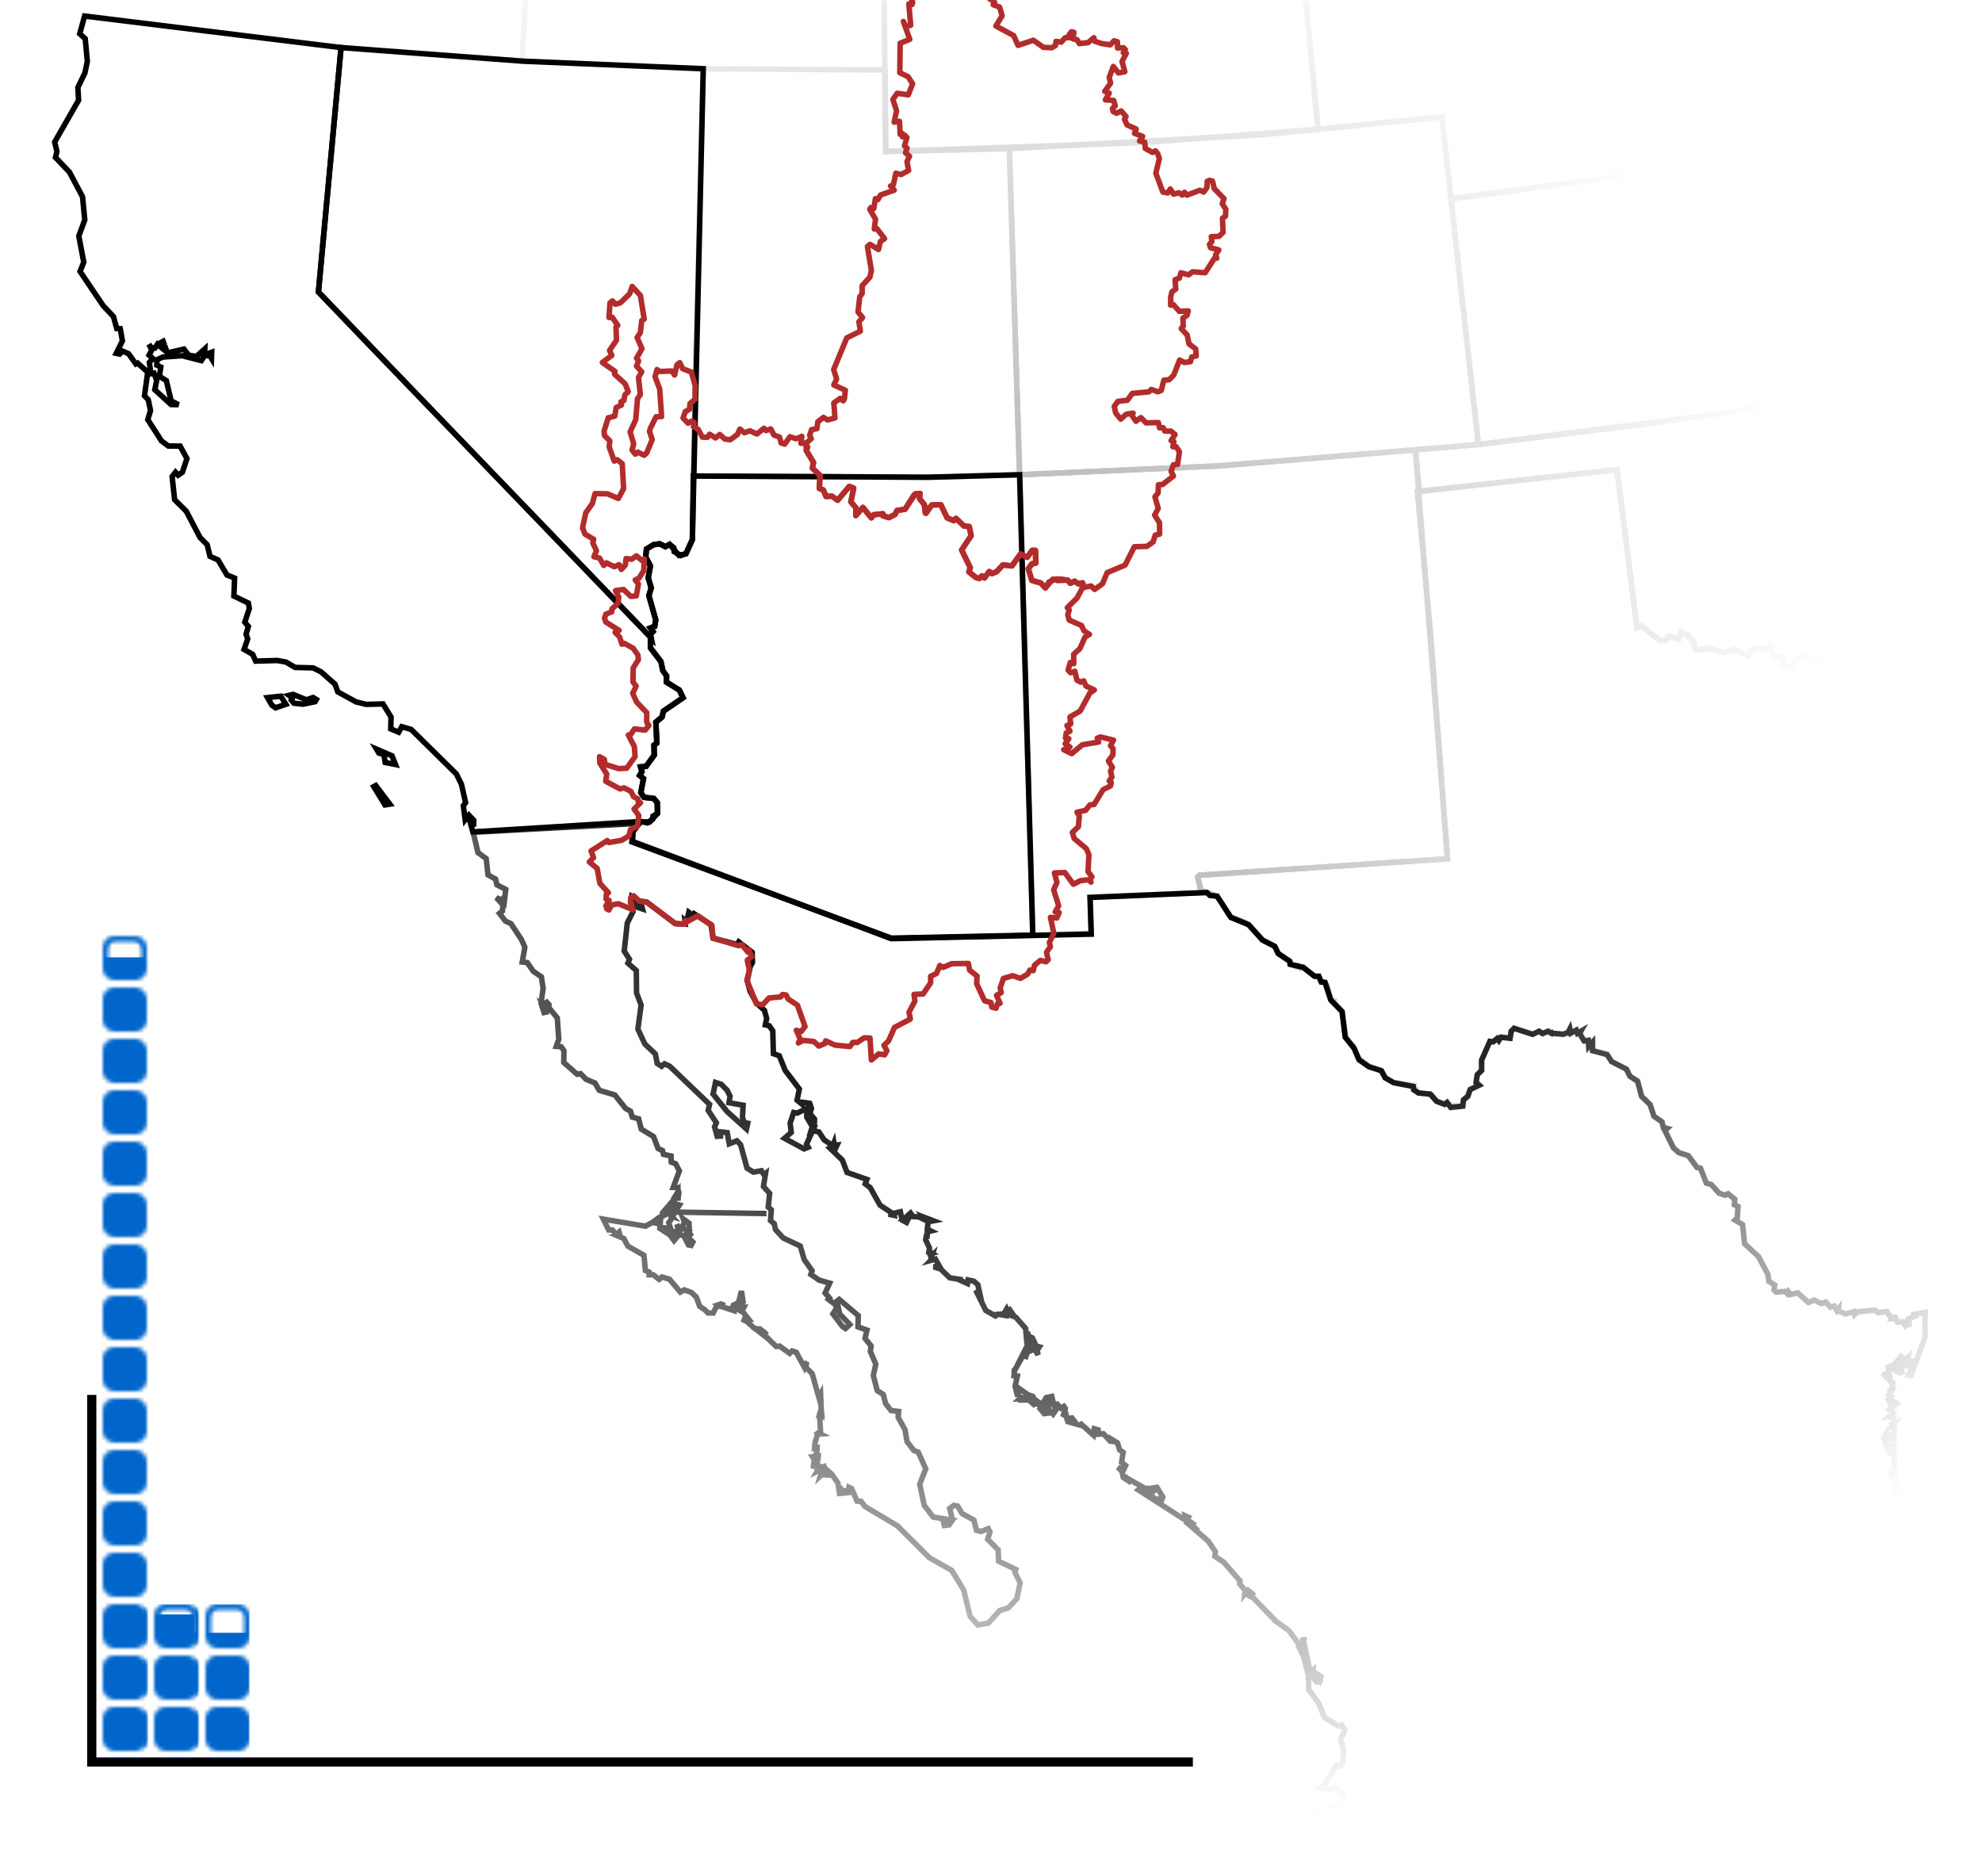 <?xml version="1.0" encoding="UTF-8"?>
<svg xmlns="http://www.w3.org/2000/svg" xmlns:xlink="http://www.w3.org/1999/xlink" width="540pt" height="511pt" viewBox="0 0 540 511" version="1.1">
  <g id="surface11">
    <rect x="0" y="0" width="540" height="511" style="fill:rgb(100%,100%,100%);fill-opacity:1;stroke:none;"/>
    <rect x="0" y="0" width="540" height="511" style="fill:rgb(100%,100%,100%);fill-opacity:1;stroke:none;"/>
    <path style="fill:none;stroke-width:0.75;stroke-linecap:round;stroke-linejoin:round;stroke:rgb(100%,100%,100%);stroke-opacity:1;stroke-miterlimit:10;" d="M 0 511 L 540 511 L 540 0 L 0 0 Z "/>
  </g>
  <g id="non-lo-co-states" fill="none" stroke-width="1.5" stroke="#C0C0C0" mask="url(#non-lo-co-mask)">
    <path id="Texas" d="M 339.359 251.297 L 335.176 249.645 L 331.645 244.133 L 327.16 242.484 L 326.32 238.91 L 326.801 238.426 L 394.371 233.957 L 389.789 172.789 L 386.164 133.914 L 440.508 127.93 L 445.996 171.043 L 447.137 170.523 L 452.254 174.477 L 453.828 174.484 L 454.582 173.332 L 457.375 174.031 L 457.996 172.109 L 461.273 174.383 L 462.16 176.98 L 465.512 176.625 L 469.789 177.832 L 472.551 176.867 L 476.172 178.754 L 477.73 176.543 L 481.121 176.691 L 482.098 175.789 L 483.074 178.938 L 485.02 178.758 L 485.723 179.352 L 485.422 180.742 L 485.91 181.328 L 487.902 181.656 L 490.879 178.227 L 492.266 178.469 L 492.938 179.902 L 495.051 179.605 L 495.453 181.062 L 496.301 181.297 L 497.145 180.938 L 497.855 179.348 L 498.914 180.047 L 499.746 178.848 L 500.77 179.672 L 500.086 180.77 L 501.43 182.66 L 502.582 182.422 L 502.387 180.711 L 503.039 180.25 L 502.344 179.719 L 503.777 179.52 L 503.801 177.367 L 504.832 176.809 L 506.453 178.863 L 507.613 178.5 L 508.656 179.219 L 509.641 178.699 L 509.926 177.148 L 511.516 177.305 L 511.387 178.547 L 513.18 178.902 L 513.742 179.68 L 514.984 179.254 L 517.223 180.898 L 517.688 179.176 L 519.754 178.949 L 520.09 177.723 L 519.395 178.105 L 519.539 177.609 L 522.395 176.805 L 523.562 175.566 L 525.551 176.375 L 526.977 175.906 L 527.195 174.672 L 528.113 174.719 L 529.688 173.316 L 531.449 173.902 L 531.066 174.449 L 535.141 174.121 L 534.926 173.547 L 536.496 173.105 L 536.59 171.703 L 539.613 172.27 L 539.703 172.949 L 539.969 172.227 L 540.656 173.297 L 541.949 173.086 L 544.48 175.363 L 546.23 174.984 L 545.949 175.477 L 546.566 175.301 L 546.59 175.969 L 548.516 175.996 L 548.355 176.633 L 550.383 176.148 L 549.922 176.609 L 550.711 176.328 L 550.496 176.973 L 551.301 176.66 L 551.254 177.18 L 552.875 176.539 L 552.707 177.312 L 553.676 177.859 L 554.289 177.367 L 553.941 178.121 L 554.453 178.324 L 556.801 176.871 L 556.957 177.562 L 558.262 176.582 L 558.453 177.172 L 559.68 176.559 L 560.75 177.023 L 566.934 212.316 L 569.945 214.133 L 571.559 216.012 L 572.727 217.922 L 572.418 220.805 L 573.652 221.91 L 575.148 221.961 L 574.402 222.906 L 577.102 225.047 L 576.43 226.59 L 577.953 227.324 L 578.652 229.305 L 579.898 228.957 L 580.148 230.312 L 579.625 230.996 L 580.895 232.219 L 579.809 233.012 L 579.863 233.859 L 580.934 234.621 L 580.289 235.887 L 580.859 237.141 L 579.852 239.242 L 580.094 240.578 L 578.797 241.887 L 579.375 242.777 L 578.508 243.164 L 578.32 244.172 L 579.473 246.383 L 578.57 248.594 L 579.969 249.688 L 579.953 251.488 L 580.848 253.023 L 580.598 255.109 L 579.859 256.504 L 577.996 257.164 L 576.762 261.383 L 579.605 264.273 L 575.035 265.02 L 563.645 272.402 L 562.215 274.219 L 561.777 273.836 L 563.512 271.441 L 565.477 269.797 L 566.945 269.93 L 567.434 268.941 L 566.66 269.332 L 565.48 268.73 L 561.188 270.324 L 562.391 267.359 L 562.176 265.164 L 561.34 264.398 L 559.605 265.434 L 558.777 267.676 L 554.34 265.211 L 556.719 267.73 L 556.637 270.531 L 558.879 271.559 L 557.594 272.676 L 558.352 272.465 L 558.316 273.406 L 559.105 273.383 L 558.941 272.766 L 559.621 273.789 L 561.223 274.207 L 559.633 273.914 L 559.777 275.863 L 558.68 275.633 L 556.824 278.918 L 554.941 279.102 L 555.129 280.98 L 554.523 281.355 L 553.926 284.375 L 546.07 291.305 L 546.223 290.691 L 541.113 292.836 L 540.945 294.418 L 545.715 291.539 L 536.359 298.133 L 540.32 295.109 L 540.301 293.805 L 535.488 296.344 L 535.379 295.762 L 536.965 295.227 L 535.238 294.914 L 536.629 291.785 L 535.645 293.668 L 534.246 294.43 L 534.414 293.32 L 532.82 295.625 L 531.926 293.262 L 531.285 293.668 L 530.703 292.758 L 531.227 294.016 L 531.734 293.438 L 531.668 295.305 L 532.621 295.836 L 530.469 297.34 L 531.43 296.293 L 530.91 295.008 L 530.508 296.391 L 529.785 295.305 L 528.656 295.758 L 528.105 291.879 L 528.371 294.543 L 527.992 293.98 L 526.91 294.199 L 526.742 295.023 L 527.969 296.137 L 528.09 297.609 L 528.914 297.152 L 530.715 298.477 L 529.293 299.504 L 530.211 299.586 L 530.934 298.602 L 532.844 299.852 L 527.812 303.449 L 524.801 299.906 L 524.148 300.629 L 524.867 300.613 L 525.285 301.812 L 523.688 301.711 L 525.141 302.73 L 525.703 305.484 L 522.574 308.52 L 522.93 305.207 L 521.812 306.406 L 522.562 306.863 L 522.086 308.566 L 520.852 308.211 L 520.875 306.777 L 518.906 308.613 L 518.746 307.914 L 518.102 308.047 L 518.441 308.992 L 516.52 310.414 L 516.945 310.727 L 516.43 311.312 L 519.297 310.309 L 521.082 308.859 L 521.379 310.828 L 518.52 315.949 L 517.457 315.848 L 518.109 315.566 L 516.59 314.836 L 515.121 315.73 L 515.34 314.941 L 511.836 315.582 L 512.793 316.461 L 514.594 315.988 L 514.598 317.375 L 516.34 318.504 L 515.695 318.512 L 516.355 318.996 L 515.82 320.203 L 514.918 320.484 L 515.961 320.398 L 516.523 318.582 L 517.77 318.867 L 516.473 321.922 L 515.496 327.559 L 513.723 327.801 L 513.262 325.121 L 513.098 327.316 L 511.77 328.477 L 508.434 326.133 L 510.172 328.797 L 508.082 329.191 L 513 329.934 L 515.348 328.855 L 514.293 333.18 L 515.012 335.043 L 513.25 335.672 L 513.809 338.621 L 515.211 339.656 L 517.344 345.711 L 516.461 346.762 L 517.785 348.707 L 518.922 349.172 L 519.691 353.125 L 522.031 355.469 L 521.73 357.016 L 523.004 356.715 L 523.98 357.848 L 521.195 357.926 L 521.32 358.52 L 519.812 359.184 L 519.898 360.816 L 518.906 360.93 L 515.5 359.301 L 515.758 358.793 L 514.961 358.703 L 514.09 357.395 L 509.527 357.062 L 506.012 357.465 L 505.332 358.102 L 505.117 357.414 L 502.75 357.906 L 500.789 357.145 L 500.699 356.363 L 500.023 356.914 L 499.52 355.898 L 498.766 356.039 L 497.211 354.727 L 496.543 355.238 L 494.141 354.148 L 492.602 354.727 L 489.414 352.031 L 487.645 352.551 L 486.945 351.824 L 483.5 351.625 L 483.449 350.07 L 481.961 348.918 L 478.891 342.152 L 476.574 340.359 L 476.418 339.266 L 475.09 338.648 L 475.062 334.781 L 474.34 333.25 L 472.656 332.316 L 473.328 328.344 L 472.574 328.113 L 471.879 325.727 L 468.461 324.961 L 466.176 322.504 L 464.957 322.227 L 463.199 318.117 L 462.137 317.848 L 459.742 314.672 L 457.309 313.832 L 457.035 312.965 L 455.477 312.238 L 453.48 307.945 L 454.043 307.391 L 452.492 306.562 L 452.715 305.508 L 450.688 304.094 L 448.371 299.051 L 447.176 298.527 L 446.414 295.039 L 444.266 293.293 L 443.543 291.648 L 439.105 289.117 L 437.754 286.984 L 433.848 286.156 L 433.766 283.855 L 432.805 285.023 L 432.719 283.418 L 431.484 283.426 L 430.613 280.965 L 429.711 281.258 L 429.227 280.672 L 427.953 281.363 L 427.75 280.324 L 427.109 281.395 L 425.992 281.68 L 422.719 281.453 L 422.383 280.715 L 420.383 281.465 L 419.367 280.875 L 417.668 281.793 L 412.422 280.09 L 411.645 280.938 L 411.453 282.691 L 409.117 282.492 L 408.234 283.371 L 407.703 282.77 L 406.598 283.891 L 405.82 283.688 L 403.703 288.66 L 403.57 291.328 L 402.484 292.723 L 402.133 294.641 L 403.027 295.473 L 400.707 296.508 L 397.828 301.48 L 395.562 301.004 L 395.328 301.496 L 394.141 300.148 L 393.391 300.613 L 391.395 299.859 L 390.254 298.273 L 386.387 297.562 L 385.945 296.707 L 385.117 296.777 L 385.32 295.609 L 379.824 294.941 L 377.398 293.48 L 376.488 291.676 L 373.027 290.418 L 369.773 287.75 L 368.77 284.941 L 366.75 282.809 L 365.734 275.52 L 363.43 273.164 L 363.535 272.574 L 362.617 272.281 L 361.645 268.359 L 359.691 266.902 L 359.43 265.957 L 358.215 265.953 L 355.094 263.371 L 354.27 263.742 L 353.66 263.016 L 353.18 263.387 L 351.66 262.66 L 351.238 261.582 L 348.332 259.617 L 347.285 257.711 L 343.996 256.016 Z M 559.66 277.066 L 562.27 274.707 L 562.727 275.172 L 556.379 281.273 Z M 532.965 301.867 L 525.039 309.312 L 525.352 306.844 L 526.617 306.418 L 530.359 302.84 L 531.719 302.488 L 532.336 300.898 Z M 522.988 310.039 L 524.094 307.938 L 524.883 308.516 L 524.703 309.742 L 521.367 314.941 L 521.664 313.219 L 522.973 311.449 L 522.453 311.141 Z M 519.66 343.547 L 518.227 341.297 L 516.902 336.523 L 516.488 330.109 L 517.973 339.129 L 521.547 347.516 L 523.527 355.215 Z M 516.668 328.273 L 516.457 329.977 L 516.723 324.672 L 518.086 321.297 L 517.691 319.727 L 518.91 320.488 L 519.316 318.25 L 520.934 315.676 L 520.156 315.59 L 521.316 315.188 L 518.609 321.395 Z "/>
    <path id="Utah" d="M 189.418 104.355 L 191.602 18.723 L 241.133 19.066 L 241.316 41.262 L 275.004 40.5 L 277.801 129.332 L 252.816 130.008 L 188.902 129.68 Z "/>
    <path id="Colorado" d="M 401.148 106.566 L 402.812 121.086 L 332.238 126.91 L 277.801 129.332 L 275.004 40.5 L 344.238 36.676 L 392.855 31.867 Z "/>
    <path id="New Mexico" d="M 280.664 230.379 L 277.801 129.332 L 332.238 126.91 L 385.633 122.582 L 394.371 233.957 L 326.801 238.426 L 326.32 238.91 L 327.16 242.484 L 328.629 243.117 L 297.082 244.422 L 297.277 254.258 L 281.383 254.742 Z "/>
    <path id="Oregon" d="M 68.918 10.363 L 23.051 4.371 L 20.965 1.77 L 20.645 -5.805 L 21.895 -10.012 L 20 -15.07 L 21.633 -17.621 L 24.27 -24.184 L 24.086 -25.09 L 26.762 -28.301 L 29.961 -36.867 L 34.32 -54.504 L 34.496 -57.945 L 37.98 -68.281 L 38.254 -72.605 L 39.02 -73.008 L 39.598 -72.148 L 40.191 -72.629 L 38.961 -74.391 L 39.684 -77.332 L 39.559 -82.785 L 40.965 -84.168 L 40.746 -88.527 L 43.266 -86.07 L 43.125 -87.957 L 44.098 -88.18 L 44.648 -87.188 L 45.387 -87.18 L 47.953 -88.195 L 50.016 -85.805 L 51.789 -85.547 L 53.035 -86.262 L 54.883 -85.367 L 56.973 -83.344 L 57.977 -80.141 L 57.812 -73.5 L 64.625 -70.184 L 68.211 -70.789 L 72.742 -72.703 L 77.18 -72.582 L 80.371 -71.684 L 81.938 -70.801 L 82.391 -69.281 L 84.719 -70.191 L 86.633 -69.582 L 91.32 -71.492 L 93.996 -69.98 L 97.742 -70.27 L 101.262 -71.957 L 106.258 -72.387 L 107.773 -73.602 L 114.762 -73.223 L 117.355 -74.633 L 149.293 -72.117 L 151.305 -68.078 L 152.398 -68 L 154.52 -66.277 L 155.746 -63.059 L 152.242 -57.223 L 150.969 -52.883 L 148.953 -50.32 L 149.121 -48.152 L 148.551 -47.039 L 147.09 -45.066 L 145.66 -44.555 L 143.684 -39.895 L 142.332 -38.609 L 142.016 -36.777 L 142.875 -33.672 L 145.707 -33.355 L 145.812 -32.25 L 147.016 -31.027 L 145.723 -29.492 L 146.336 -28.125 L 144.379 -23.469 L 142.238 16.652 L 103.562 13.941 Z "/>
    <path id="Wyoming" d="M 357.645 19.762 L 359.086 35.207 L 311.727 38.832 L 241.316 41.262 L 240.363 -47.547 L 290.152 -49.141 L 350.598 -53.535 Z "/>
    <path id="Oklahoma" d="M 547.645 147.41 L 552.125 176.773 L 551.707 177.051 L 550.496 176.973 L 550.711 176.328 L 549.922 176.609 L 550.383 176.148 L 548.566 176.648 L 548.516 175.996 L 546.855 176.074 L 546.566 175.301 L 545.949 175.477 L 546.23 174.984 L 544.48 175.363 L 541.949 173.086 L 540.656 173.297 L 539.969 172.227 L 539.703 172.949 L 539.613 172.27 L 536.59 171.703 L 536.496 173.105 L 534.926 173.547 L 535.141 174.121 L 531.066 174.449 L 531.449 173.902 L 529.688 173.316 L 528.113 174.719 L 527.195 174.672 L 526.977 175.906 L 525.551 176.375 L 523.562 175.566 L 522.395 176.805 L 519.539 177.609 L 519.395 178.105 L 520.09 177.723 L 519.754 178.949 L 517.688 179.176 L 517.223 180.898 L 514.984 179.254 L 513.742 179.68 L 513.18 178.902 L 511.387 178.547 L 511.516 177.305 L 509.926 177.148 L 509.641 178.699 L 508.656 179.219 L 507.613 178.5 L 506.453 178.863 L 504.832 176.809 L 503.801 177.367 L 503.777 179.52 L 502.344 179.719 L 503.039 180.25 L 502.387 180.711 L 502.68 182.16 L 502.133 182.621 L 500.664 182.219 L 500.086 180.77 L 500.77 179.672 L 500.207 178.93 L 499.133 179.199 L 498.914 180.047 L 497.855 179.348 L 497.145 180.938 L 496.301 181.297 L 495.453 181.062 L 495.051 179.605 L 492.938 179.902 L 492.266 178.469 L 490.879 178.227 L 487.586 181.742 L 485.445 180.957 L 485.805 179.602 L 485.02 178.758 L 483.074 178.938 L 482.098 175.789 L 481.121 176.691 L 477.73 176.543 L 476.172 178.754 L 472.551 176.867 L 469.789 177.832 L 465.512 176.625 L 463.086 177.117 L 461.859 176.77 L 461.273 174.383 L 459.941 173.043 L 457.996 172.109 L 457.375 174.031 L 454.582 173.332 L 453.828 174.484 L 452.254 174.477 L 447.137 170.523 L 445.996 171.043 L 440.613 127.945 L 386.699 133.848 L 385.633 122.582 L 403.039 121.062 L 449.301 115.43 L 484.645 110.293 L 535.785 101.523 L 537.965 112.914 L 545.918 136.762 Z "/>
    <path id="Nebraska" d="M 406.32 52.781 L 395.301 54.102 L 392.855 31.867 L 359.086 35.207 L 354.902 -9.23 L 401.027 -14.004 L 445.645 -20.613 L 446.496 -19.504 L 451.984 -18.094 L 454.062 -16.918 L 455.184 -17.211 L 456.102 -19.242 L 457.207 -19.68 L 459.496 -19.391 L 460.234 -20.078 L 464.23 -20.918 L 466.684 -20.996 L 468.84 -19.59 L 471.379 -19.688 L 471.672 -18.887 L 474.379 -18.988 L 474.691 -18.262 L 476.391 -18.293 L 476.332 -17.234 L 478.551 -15.227 L 479.453 -15.699 L 482.164 -14.98 L 482.191 -12.266 L 484.078 -10.566 L 484.137 -8.457 L 485.438 -7.668 L 486.762 -5.098 L 488.383 -4.598 L 488.434 -3.172 L 490.301 -0.926 L 490.512 1.031 L 489.941 1.371 L 491.211 4.766 L 492.574 4.527 L 492.766 5.754 L 494.055 5.961 L 494.438 8.715 L 495.504 9.406 L 494.812 9.523 L 495.344 11.598 L 496.52 12.004 L 496.672 14.625 L 497.754 16.539 L 498.117 22.102 L 500.332 23.703 L 500.801 25.773 L 502.125 26.113 L 502.473 25.25 L 502.23 26.992 L 504.168 29.836 L 503.805 30.77 L 504.676 30.59 L 507.059 32.055 L 509.203 34.691 L 508.902 35.84 L 510.914 36.586 L 456.066 46.094 Z "/>
    <path id="Kansas" d="M 527.637 102.926 L 465.363 113.125 L 402.812 121.086 L 395.301 54.102 L 456.066 46.094 L 510.914 36.586 L 515.051 38.789 L 517.734 37.66 L 517.969 38.695 L 518.938 39.25 L 518.316 40.344 L 519.461 40.961 L 518.047 41.406 L 516.484 46.328 L 520.672 49.047 L 520.762 50.371 L 522.758 52.582 L 526.887 53.395 L 535.785 101.523 Z "/>
  </g>
  <g id="mexico" fill="none" stroke-width="1.5" stroke="#000000" mask="url(#mexico-mask)">
    <g>
      <path id="Mexico" d="M 172.301 244.305 L 172.086 244.172 L 171.801 245.773 L 172.473 248.336 L 170.902 251.457 L 170.07 259.098 L 171.5 261.324 L 171.078 262.367 L 173.363 264.402 L 173.43 270.527 L 174.672 273.766 L 173.793 280.34 L 175.68 284.391 L 178.547 287.117 L 179.07 289.699 L 180.254 290.48 L 181.047 289.805 L 182.445 290.445 L 193.328 300.855 L 192.941 302.488 L 195.18 305.875 L 194.691 306.98 L 195.391 309.547 L 196.305 309.496 L 196.297 308.332 L 198.125 308.543 L 198.691 311.598 L 200.777 310.777 L 201.781 311.852 L 203.531 318.23 L 205.27 319.312 L 207.445 318.93 L 208.156 320.039 L 208.562 319.715 L 208.008 323.215 L 209.695 325.125 L 209.301 328.848 L 210.145 329.566 L 209.93 332.52 L 210.953 333.371 L 211.277 334.953 L 213.398 337.254 L 218.02 339.441 L 219.121 343.145 L 221.262 346.164 L 220.91 347.172 L 223.191 348.738 L 226.039 349.551 L 224.809 352.242 L 225.984 353.59 L 225.688 353.953 L 227.629 355.434 L 227.863 356.473 L 226.918 357.914 L 229.484 361.309 L 230.359 361.91 L 231.531 360.82 L 228.77 357.945 L 228.035 354.457 L 228.645 353.984 L 233.824 358.379 L 233.762 361.461 L 236.219 362.355 L 235.676 364.586 L 237.332 366.664 L 237.125 368.137 L 238.609 371.605 L 237.934 374.727 L 239.004 378.824 L 240.652 379.883 L 241.277 382.352 L 242.762 384.262 L 244.836 384.508 L 244.695 386.09 L 246.566 389.449 L 247.117 392.699 L 248.953 395.113 L 250.148 395.566 L 252.223 400.133 L 250.566 404.352 L 251.828 410.125 L 254.258 413.281 L 259.074 414.051 L 258.141 414.672 L 256.922 414.156 L 257.293 415.57 L 258.578 415.418 L 259.504 414.059 L 258.754 410.934 L 259.914 410.086 L 260.922 410.305 L 262.109 412.309 L 265.344 414.102 L 266.043 416.887 L 267.266 417.199 L 269.25 416.453 L 269.727 417.367 L 269.086 419.309 L 271.953 422.234 L 272.062 425.289 L 276.746 427.547 L 276.508 428.312 L 277.934 431.215 L 277.055 435.508 L 274.711 438.031 L 272.379 438.738 L 269.301 442.145 L 266.422 442.676 L 264.281 440.262 L 262.578 433.176 L 259.297 427.797 L 253.223 424.359 L 244.496 415.656 L 235.664 410.402 L 234.559 408.965 L 233.508 408.941 L 232.02 405.508 L 231.309 405.172 L 231.141 406.211 L 229.211 406.035 L 228.797 404.887 L 229.039 406.113 L 229.961 406.723 L 228.734 406.84 L 228.277 403.992 L 226.551 401.535 L 225.715 400.809 L 225.781 401.824 L 224.441 401.773 L 223.98 399.754 L 224.574 400.07 L 224.496 399.535 L 223.93 399.734 L 224.211 401.43 L 223.512 402.078 L 223.754 401.262 L 223.168 400.504 L 222.633 400.793 L 223.23 399.699 L 222.574 398.816 L 222.816 397.387 L 223.52 397.453 L 222.832 397.258 L 223.008 395.812 L 222.27 397.109 L 222.23 400.16 L 222.066 399.062 L 221.5 400.023 L 221.887 397.699 L 221.355 396.848 L 222.145 396.746 L 222.605 395.133 L 222.621 394.363 L 221.938 394.512 L 222.055 392.961 L 222.754 390.668 L 223.508 390.625 L 222.93 390.324 L 223.555 389.809 L 223.309 385.742 L 224.586 385.473 L 223.246 385.508 L 223.473 384.727 L 223.797 385.078 L 223.578 379.875 L 223.125 380.742 L 221.277 374.199 L 219.512 372.449 L 219.699 371.598 L 219.629 371.559 L 219.191 372.559 L 216.926 368.383 L 215.82 368.02 L 215.148 368.691 L 212.422 366.707 L 211.508 366.82 L 209.336 364.754 L 209.758 364.234 L 209.16 364.621 L 205.898 362.035 L 208.871 363.656 L 208.457 363.125 L 207.043 362.031 L 205.641 361.934 L 203.844 360.344 L 203.758 360.145 L 202.727 359.641 L 202.914 359.145 L 203.727 360.066 L 203.562 359.68 L 204.125 359.57 L 202.184 357.125 L 202.707 356.086 L 201.891 356.078 L 201.52 356.973 L 200.363 356.277 L 201.324 356.145 L 202.473 354.723 L 202.012 351.73 L 201.188 354.867 L 199.84 355.539 L 199.934 357.039 L 196.137 355.785 L 197.449 355.617 L 196.426 355.227 L 195.602 355.5 L 196 355.781 L 195.09 356.125 L 194.309 357.691 L 193.375 357.691 L 193.461 357.758 L 193.355 357.691 L 192.895 357.691 L 192.055 356.82 L 190.625 355.867 L 189.723 353.367 L 188.383 352.086 L 186.426 351.387 L 185.355 351.992 L 182.402 348.48 L 180.371 347.887 L 179.586 348.523 L 177.934 347.246 L 176.863 347.281 L 176.84 346.527 L 175.828 346.102 L 175.449 341.969 L 171.039 339.457 L 169.992 337.43 L 168.395 336.73 L 168.934 336.652 L 168.656 335.648 L 167.898 336.266 L 166.852 335.082 L 165.828 335.066 L 164.379 332.109 L 175.867 334.039 L 177.695 333.023 L 178.863 333.23 L 179.02 332.5 L 178.047 332.77 L 179.473 331.762 L 179.98 332.207 L 179.758 334.621 L 182.48 336.383 L 183.645 337.938 L 184.902 336.457 L 183.992 336.25 L 184.422 336 L 186.504 336.758 L 187.16 335.809 L 187.246 337.031 L 186.469 336.961 L 187.586 339.156 L 188.277 339.289 L 188.777 338.367 L 187.582 337.203 L 187.676 336.242 L 188.547 336.82 L 187.836 336.047 L 187.727 333.199 L 186.16 332.051 L 186.512 332.938 L 185.723 334.461 L 186.367 334.777 L 185.109 334.922 L 184.379 333.504 L 184.934 335.117 L 183.371 335.668 L 182.047 334.621 L 182.73 334.707 L 182.18 333.113 L 183.168 331.711 L 182.531 331.168 L 183.016 331.332 L 182.484 330.73 L 182.844 330.195 L 180.363 331.375 L 180.492 330.402 L 183.195 327.277 L 183.508 328.117 L 182.793 328.988 L 183.566 330.789 L 183.906 330.203 L 208.824 330.594 L 183.906 330.199 L 183.449 328.328 L 184.191 329.66 L 185.117 328.258 L 183.852 327.891 L 183.582 326.488 L 184.688 324.727 L 184.684 327.074 L 184.949 324.906 L 184.578 323.492 L 183.422 323.465 L 185.09 318.969 L 184.078 317.027 L 182.891 316.586 L 182.816 314.898 L 180.762 314.469 L 180.496 313.434 L 179.297 312.887 L 178.066 309.629 L 174.719 307.594 L 174 304.789 L 172.266 304.324 L 171.785 302.715 L 170.43 301.949 L 167.52 298.289 L 163.258 297.016 L 162.105 295.027 L 159.668 294.02 L 158.18 292.488 L 157.254 292.656 L 153.605 289.449 L 153.645 286.23 L 152.891 285.156 L 151.551 285.051 L 152.238 283.113 L 151.832 277.293 L 149.906 274.953 L 148.535 275.172 L 149.438 274.699 L 149.57 273.699 L 148.531 272.547 L 149.156 273.945 L 148.727 274.371 L 147.836 273.758 L 148.68 275.738 L 148.219 275.84 L 147.398 273.305 L 147.98 269.215 L 147.488 266.109 L 145.297 264.59 L 143.629 262.211 L 142.289 262.078 L 142.992 258.047 L 142.074 255.961 L 139.199 251.605 L 137.695 250.914 L 136.078 248.816 L 136.883 248.195 L 136.996 246.473 L 135.242 244.559 L 136.812 245.184 L 137.527 244.168 L 136.895 245.168 L 137.387 245.734 L 137.797 242.293 L 135.383 241.039 L 135.008 239.473 L 132.961 238.348 L 132.461 233.902 L 130.227 232.262 L 128.91 226.738 L 174.227 224.289 L 172.48 226.496 L 172.352 229.203 L 242.812 255.707 L 297.312 254.473 L 296.977 244.48 L 328.828 243.145 L 329.633 243.922 L 331.617 244.148 L 335.352 249.922 L 340.234 251.918 L 343.961 256.094 L 347.328 257.82 L 348.234 259.766 L 351.406 261.887 L 351.5 262.695 L 355.047 263.523 L 358.141 265.945 L 359.309 265.965 L 359.969 267.512 L 361.004 267.629 L 362.559 272.395 L 365.641 275.574 L 366.512 282.551 L 368.945 285.594 L 370.273 288.703 L 372.953 290.594 L 376.348 291.695 L 377.383 293.617 L 379.691 294.938 L 385.051 295.973 L 385.18 296.867 L 386.449 297.746 L 389.672 298.051 L 391.402 300.02 L 393.602 300.863 L 394.266 300.344 L 395.242 301.672 L 398.543 301.328 L 398.738 299.621 L 399.922 298.648 L 400.555 296.816 L 403.016 295.633 L 402.172 294.887 L 402.48 292.789 L 403.68 291.621 L 403.66 288.836 L 405.926 283.691 L 406.805 283.812 L 407.918 282.926 L 408.348 283.469 L 408.93 282.559 L 411.422 282.855 L 411.738 280.922 L 412.539 280.133 L 417.562 281.766 L 419.324 280.934 L 420.281 281.574 L 421.734 280.934 L 422.359 281.289 L 422.379 280.781 L 422.688 281.449 L 425.895 281.754 L 427.211 281.285 L 427.715 280.301 L 427.973 281.449 L 429.461 280.648 L 429.77 281.504 L 430.656 280.984 L 430.352 281.516 L 431.594 283.562 L 432.715 283.414 L 432.844 285.098 L 433.891 283.941 L 433.906 286.234 L 437.859 287.297 L 439.062 289.18 L 443.109 291.25 L 444.078 293.203 L 446.148 294.488 L 447.277 298.707 L 449.602 300.949 L 450.613 304.074 L 452.828 305.625 L 453.191 307.16 L 454.242 307.414 L 453.621 308 L 455.949 312.723 L 457.465 314.039 L 459.984 314.828 L 462.344 318.039 L 463.293 318.227 L 464.902 322.309 L 466.246 322.699 L 468.379 325.059 L 470.035 325.605 L 470.812 325.207 L 472.652 326.688 L 472.531 328.203 L 473.527 328.664 L 473.328 331.762 L 472.703 332.375 L 474.766 333.59 L 475.309 338.789 L 479.105 342.324 L 481.699 347.203 L 481.922 349.051 L 483.52 350.055 L 483.348 351.445 L 483.945 352 L 486.398 351.805 L 486.969 352.414 L 487.262 351.863 L 487.879 352.648 L 489.789 352.191 L 492.723 354.816 L 494.258 354.164 L 496.215 355.121 L 497.426 354.68 L 498.699 356.078 L 499.703 355.77 L 500.473 357.059 L 500.926 356.492 L 500.887 357.086 L 502.793 357.949 L 505.117 357.312 L 505.301 358.121 L 506.207 357.344 L 510.809 356.902 L 511.707 357.605 L 514.113 357.301 L 515.004 358.711 L 515.863 358.816 L 515.559 359.266 L 516.52 359.238 L 516.984 360.168 L 518.355 360.082 L 519.027 361.02 L 519.293 360.508 L 519.484 361.035 L 520.148 360.789 L 520.012 359.234 L 521.801 358.566 L 521.57 358.035 L 524.488 357.539 L 524.496 364.199 L 520.711 374.668 L 519.969 374.586 L 521.359 371.715 L 520.809 371.629 L 520.879 371.477 L 519.781 371.887 L 520.852 370.758 L 519.523 370.699 L 519.723 369.938 L 519.07 370.527 L 517.922 369.508 L 517.086 370.559 L 517.809 370.324 L 518.508 370.91 L 518.301 371.66 L 518.672 371.344 L 519.156 372.051 L 517.691 371.918 L 518.25 373.812 L 517.543 373.93 L 517.387 372.891 L 516.625 373.484 L 516.023 372.977 L 516.367 372.109 L 515.691 371.949 L 514.465 372.418 L 514.637 373.645 L 514.926 372.969 L 514.492 374.926 L 512.926 374.152 L 514.324 375.504 L 514.875 375.203 L 514.969 376.203 L 515.746 376.656 L 515.312 378.746 L 514.305 379.109 L 515.32 378.914 L 514.609 380.027 L 515.207 380.359 L 514.188 381.75 L 515.152 381.285 L 516.777 382.348 L 515.59 383.262 L 515.121 382.836 L 515.41 383.883 L 514.852 384.102 L 515.84 384.969 L 514.703 385.957 L 515.945 385.801 L 515.488 386.066 L 515.98 386.195 L 515.875 387.496 L 514.922 388.242 L 516.133 387.742 L 515.535 388.555 L 516.215 388.328 L 515.922 392.281 L 515.227 391.992 L 515.203 390.746 L 514.176 391.074 L 514.012 390.324 L 513.219 391.758 L 513.801 392.332 L 514.352 391.855 L 513.598 393.09 L 514.191 394.074 L 515.07 394.164 L 514.098 394.184 L 515.219 396.238 L 515.074 394.07 L 515.93 393.156 L 516.23 401.461 L 515.844 401.926 L 515.895 401.02 L 515.082 401.172 L 515.945 402.887 L 516.234 401.855 L 516.918 408.16 L 517.629 408.074 L 517.402 405.73 L 517.816 408.473 L 516.766 408.363 L 517.422 408.664 L 517.422 408.785 L 517.801 408.547 L 517.902 416.73 L 517.773 416.203 L 517.367 416.656 L 517.91 416.832 L 519.062 428.566 L 518.582 430.801 L 518.559 431.055 L 518.504 431.172 L 518.008 433.488 L 518.273 431.648 L 516.961 434.367 L 517.746 436.297 L 517.918 433.406 L 518.234 437.617 L 517.445 438.102 L 518.238 437.84 L 517.754 438.211 L 518.418 440.543 L 518.164 438.469 L 519.434 441.891 L 520.301 442.562 L 520.145 444.539 L 522.312 449.141 L 520.688 446.891 L 522.141 449.551 L 522.293 452.371 L 523.547 456.07 L 526.184 460.242 L 527.539 459.93 L 528.02 460.445 L 528.289 462.914 L 529.504 464.211 L 529.098 462.609 L 530.297 459.695 L 530.094 458.438 L 524.559 453.285 L 522.352 449.211 L 525.863 453.512 L 531.207 457.504 L 530.824 460.539 L 529.703 464.422 L 529.945 464.684 L 536.227 477.562 L 553.75 494.824 L 555.898 500.148 L 555.457 500.496 L 557.402 502.855 L 557 504.566 L 558.305 506.711 L 557.754 506.652 L 561.223 508.613 L 562.066 508.398 L 561.766 508.758 L 563.023 510.004 L 562.516 511.289 L 565.699 511.852 L 566.922 515.539 L 568.496 516.727 L 571.102 517.371 L 570.984 518.086 L 568.273 517.09 L 569.695 518.586 L 568.82 519.383 L 569.957 519.211 L 570.051 518.473 L 571.176 518.555 L 571.273 517.453 L 575.348 518.793 L 583.668 518.203 L 585.922 519.43 L 587.09 520.969 L 592.117 521.355 L 594.125 524.492 L 596.816 526.629 L 597.43 528.621 L 600.109 529.516 L 604.277 528.535 L 613.723 524.664 L 613.285 525.895 L 614.797 525.73 L 616.102 525.094 L 615.844 524.117 L 616.445 523.672 L 619.395 523.492 L 619.859 522.898 L 619.414 521.906 L 623.844 520.859 L 622.598 520.789 L 623.059 520.629 L 628.922 519.75 L 628.137 520.395 L 628.922 520.094 L 628.398 520.652 L 628.695 521.555 L 629.918 520.957 L 629.699 522.039 L 630.867 520.594 L 628.945 520.191 L 629.141 519.715 L 634.602 519.09 L 637.098 517.367 L 638.621 514.559 L 644.902 512.758 L 654.551 510.906 L 657.035 512.637 L 656.785 513.445 L 655.461 513.734 L 655.262 512.727 L 654.543 513.586 L 653.859 513.281 L 653.844 513.793 L 654.504 513.664 L 654.211 514.703 L 653.891 514.074 L 653.07 515.176 L 654.938 515.156 L 654.746 513.598 L 655.695 514.266 L 656.23 513.855 L 657.473 515.098 L 663.453 515.875 L 664.969 515.578 L 665.441 514.324 L 668.715 512.793 L 669.312 512.438 L 670.691 507.684 L 669.055 506.84 L 668.312 507.625 L 666.789 506.922 L 667.16 505.5 L 667.73 505.469 L 667.215 505.125 L 672.617 500.836 L 667.266 504.398 L 666.281 506.301 L 665.793 506.434 L 666.219 505.457 L 665.059 507.645 L 664.469 507.539 L 666.492 504.891 L 671.949 501.09 L 679.332 493.488 L 680.168 492 L 679.629 487.344 L 680.02 485.734 L 679.395 484.688 L 680.145 482.633 L 683.191 479.66 L 684.152 477.496 L 682.965 475.066 L 682.109 466.805 L 681.434 465.641 L 681.996 465.438 L 681.328 464.938 L 682.082 461.562 L 681.754 459.852 L 682.387 457.988 L 682.805 453.738 L 683.984 451.766 L 688.105 448.273 L 693.145 445.855 L 692.332 445.789 L 693.254 445.242 L 696.273 444.082 L 694.355 445.215 L 694.828 445.25 L 696.953 444.324 L 696.266 443.98 L 714.801 438.453 L 718.949 436.109 L 719.004 435.414 L 717.832 436.621 L 719.457 434.68 L 723.934 432.98 L 726.809 432.746 L 729.5 431.27 L 728.629 431.09 L 729.402 430.676 L 733.414 430.383 L 731.395 431.156 L 736.312 431.121 L 738.23 432.199 L 742.023 431.77 L 740.285 431.504 L 744.336 431.594 L 744.754 432.199 L 745.656 431.773 L 750.492 432.234 L 750.535 431.578 L 751.684 431.926 L 751.207 431.477 L 752.727 430.516 L 752.762 429 L 752.027 428.609 L 752.484 427.82 L 754.664 428.113 L 755.605 429.004 L 755.043 427.887 L 757.969 431.219 L 759.297 434.504 L 760.008 434.816 L 759.656 434.164 L 760.25 432.633 L 760.711 436.32 L 762.363 437.129 L 761.918 439.699 L 761.191 440.016 L 760.473 444.641 L 756.441 451.406 L 752.926 455.504 L 750.621 461.191 L 749.941 464.906 L 750.125 466.609 L 751.73 469.258 L 751.23 471.949 L 750.762 471.516 L 751.707 469.281 L 750.68 468.035 L 751.184 470.07 L 750.527 471.402 L 748.73 472.109 L 747.387 476.547 L 746.848 476.352 L 747.457 476.07 L 747.52 474.754 L 745.543 475.469 L 745.758 477.398 L 747.625 478.117 L 747.477 479.547 L 748.793 477.844 L 750.191 477.316 L 751.113 477.75 L 751.551 476.859 L 750.758 476.535 L 752.902 476.504 L 752.672 475.668 L 752.023 476.039 L 752.066 475.039 L 753.258 476.219 L 753.031 479.242 L 751.359 481.312 L 750.281 481.422 L 750.984 481.281 L 750.957 480.562 L 749.754 481.344 L 748.949 482.199 L 748.742 483.945 L 748.074 483.723 L 748.789 484.91 L 747.875 485.91 L 748.617 485.766 L 749.242 486.832 L 751.227 483.555 L 752.438 482.824 L 752.188 484.562 L 752.594 482.836 L 752.809 483.324 L 752.949 482.754 L 753.473 483 L 751.754 485.797 L 751.934 488.727 L 749.535 498.32 L 749.375 505.328 L 748.309 507.891 L 748.309 510.961 L 747.422 510.453 L 747.812 509.895 L 746.977 510.453 L 746.98 507.305 L 745.473 506.465 L 745.516 505.496 L 742.133 504.848 L 743.23 500.133 L 742.641 499.512 L 742.809 497.703 L 741.621 496.891 L 741.332 495.594 L 740.266 496.891 L 739.785 499.242 L 739.422 498.113 L 738.449 499.77 L 738.547 500.453 L 739.578 499.684 L 737.305 505.16 L 733.074 505.723 L 732.148 506.688 L 729.242 516.68 L 726.391 520.289 L 726.676 521.719 L 722.066 519.023 L 719.609 520.84 L 719.961 523.855 L 678.66 528.914 L 679.977 541.934 L 669.949 543.277 L 672.309 544.953 L 673.801 544.684 L 674.043 545.734 L 676.516 547.973 L 677.609 548.098 L 679.398 550.629 L 681.289 551.363 L 681.73 550.449 L 681.551 551.312 L 682.336 551.273 L 682.82 552.156 L 685.535 552.375 L 687.68 553.777 L 689.148 555.613 L 689.367 556.676 L 688.824 556.801 L 689.988 557.039 L 689.789 558.496 L 690.66 558.582 L 690.156 559.305 L 692.148 559.086 L 693.742 559.391 L 693.676 560.297 L 695.875 560.336 L 696.422 561.289 L 695.5 561.492 L 695.699 562.637 L 695.035 563.027 L 695.457 564.02 L 694.844 564.266 L 695.441 564.594 L 694.98 565.668 L 695.707 566.156 L 695.098 567.637 L 695.852 567.691 L 695.492 568.43 L 666.391 571.25 L 657.199 591.344 L 661.125 595.535 L 659.324 597.75 L 659.66 600 L 658.82 601.332 L 660.012 605.145 L 658.648 608.41 L 642.98 595.203 L 643.242 594.684 L 643.398 594.727 L 642.996 593.992 L 643.094 594.77 L 642.117 594.395 L 642.734 594.992 L 633.98 587.785 L 631.523 586.219 L 631.574 586.254 L 631.441 586.168 L 624.242 581.574 L 616.934 578.137 L 618.664 577.828 L 618.238 576.445 L 617.598 575.844 L 613.363 575.305 L 612.312 573.109 L 610.395 574.113 L 607.559 573.191 L 606.469 571.914 L 605.688 572.363 L 605.914 573.395 L 605.199 573.328 L 606.48 573.898 L 605.219 573.914 L 608.719 575.188 L 607.316 574.605 L 610.246 574.598 L 611.781 575.473 L 610.664 575.441 L 613.871 576.77 L 612.238 575.953 L 613.246 575.938 L 614.75 577.621 L 616.23 578.109 L 607.156 575.18 L 598.949 574.562 L 598.793 574.145 L 601.332 572.926 L 601.918 571.395 L 599.742 570.922 L 597.137 573.289 L 596.77 572.781 L 597.688 571.898 L 595.93 569.77 L 595.066 569.695 L 594.031 570.254 L 593.254 572.184 L 591.938 572.406 L 591.262 573.613 L 593.598 574.184 L 591.109 573.961 L 590.48 574.715 L 598.465 574.648 L 589.16 575.723 L 589.578 576.387 L 586.906 577.094 L 587.406 577.219 L 586.938 577.961 L 585.246 578.762 L 585.059 580.152 L 583.648 581.285 L 582.852 581.285 L 583.172 580.914 L 580.555 581.781 L 578.754 583.141 L 576.324 583.742 L 576.289 584.289 L 572.215 585.609 L 566.395 589.41 L 562.203 589.414 L 559.371 590.516 L 556.148 589.367 L 552.551 589.141 L 543.984 585.355 L 531.777 585.066 L 522.367 580.145 L 514.527 578.688 L 509.281 573.543 L 506.391 574.203 L 497 572.02 L 489.938 571.625 L 485.301 569.641 L 485.789 569.41 L 484.895 569.234 L 485.188 568.285 L 484.039 568.973 L 482.426 567.27 L 458.648 560.602 L 458.746 559.688 L 455.434 557.129 L 449.789 555.246 L 450.051 554.348 L 448.66 553.152 L 447.633 553.43 L 447.598 552.812 L 447.18 553.215 L 446.395 552.371 L 445.402 552.406 L 445.57 551.504 L 443.215 549.594 L 442.312 547.969 L 438.375 545.918 L 435.492 545.73 L 434.297 546.996 L 433.613 546.379 L 434.059 547.164 L 433.539 547.379 L 427.434 545.402 L 421.207 544.52 L 415.332 542.195 L 408.16 540.84 L 405.246 539.512 L 403.145 535.594 L 400.332 533.758 L 400.883 533.078 L 400.48 532.332 L 394.816 527.848 L 386.754 524.949 L 387.574 523.605 L 386.215 523.359 L 386.062 522.734 L 384.363 523.582 L 382.777 522.496 L 378.945 521.805 L 379.031 521.223 L 379.73 521.48 L 378.965 520.793 L 376.414 520.547 L 376.625 519.094 L 374.965 519.656 L 371.652 517.383 L 371.871 516.648 L 370.656 515.504 L 370.234 513.52 L 366.438 511.047 L 360.07 502.031 L 359.953 499.223 L 357.652 497.152 L 356.766 495.133 L 359.227 493.375 L 364.598 492.527 L 366.035 490.941 L 366.043 489.258 L 363.773 487.074 L 362.398 487.68 L 359.723 487.008 L 360.758 486.391 L 364.199 480.867 L 365.059 481.129 L 365.773 480.301 L 366.07 477.023 L 365.266 473.895 L 366.402 471.359 L 365.551 469.965 L 364.738 470.254 L 360.848 467.867 L 359.223 463.871 L 356.586 460.281 L 356.434 455.664 L 358.824 458.23 L 359.227 458.055 L 358.645 457.645 L 359.488 457.809 L 359.535 457.867 L 359.906 456.703 L 358.023 455.531 L 358.57 456.863 L 357.723 456.121 L 357.785 454.867 L 357.129 455.426 L 356.848 454.969 L 355.148 447.039 L 355.332 446.59 L 355.066 446.312 L 355 446.164 L 354.875 449.031 L 355.289 449.355 L 355.047 447.051 L 356.801 455.508 L 356.223 455.441 L 355.129 451.141 L 353.559 448.012 L 354.426 448.684 L 351.191 444.23 L 347.613 441.637 L 348.062 441.285 L 347.484 441.5 L 341.512 435.348 L 339.391 434.18 L 340.188 433.461 L 341.602 434.727 L 341.277 434.234 L 340.02 433.219 L 339.176 434.207 L 339.301 433.324 L 337.742 431.445 L 337.836 430.656 L 333.379 425.535 L 330.996 423.973 L 331.156 422.75 L 329.188 419.828 L 322.867 414.379 L 326.453 417.059 L 323.41 414.285 L 325.652 415.551 L 323.496 413.977 L 323.805 413.316 L 322.988 412.957 L 323.297 414.051 L 322.527 413.836 L 310.121 405.871 L 310.52 405.527 L 316.664 409.492 L 315.199 408.168 L 316.457 408.809 L 316.809 407.805 L 315.203 405.172 L 313.969 405.375 L 314.824 405.836 L 313.562 406.812 L 312.523 405.484 L 311.199 405.809 L 311.348 405.094 L 306.5 402.375 L 306.434 401.68 L 306.441 402.523 L 308.223 403.953 L 306.035 402.488 L 305.672 400.832 L 304.582 399.707 L 306.117 400.449 L 306.668 399.227 L 305.586 398.395 L 306 395.633 L 305.043 395 L 304.453 393.059 L 303.066 392.215 L 303.164 392.676 L 302.449 392.57 L 300.621 390.582 L 299.289 390.715 L 299.195 389.523 L 298.16 389.219 L 297.883 390.949 L 294.125 387.566 L 294.715 388.363 L 290.473 387.156 L 292.246 387.027 L 293.113 387.625 L 292.043 386.273 L 290.668 386.473 L 290.355 385.062 L 289.594 385.973 L 290.242 383.672 L 289.844 383.121 L 289.016 383.59 L 288.031 382.531 L 287.234 382.922 L 287.676 384.129 L 286.922 385.211 L 285.859 384.062 L 284.82 384.398 L 285.387 384.984 L 284.523 385.098 L 282.957 383.281 L 283.594 383.797 L 283.895 383.188 L 284.129 383.887 L 283.941 383.02 L 284.336 383.504 L 284.836 383.113 L 284.086 382.758 L 284.414 382.223 L 285.086 382.93 L 285.559 382.605 L 285.715 383.328 L 285.965 381.77 L 286.848 381.598 L 286.555 380.418 L 285.004 380.785 L 284.109 382.52 L 284.164 382.012 L 283.691 382.551 L 282.914 381.973 L 283.242 382.758 L 282.301 382.414 L 281.406 380.414 L 280.047 379.926 L 280.633 381.137 L 279.973 381.195 L 281.535 381.574 L 282.129 382.984 L 280.301 381.371 L 277.391 381.387 L 278.891 380.965 L 277.785 381.035 L 278.164 380.664 L 279.504 381.074 L 279.609 379.637 L 277.727 378.293 L 277.273 380.422 L 276.562 377.664 L 277.172 374.871 L 276.273 374.781 L 276.402 373.406 L 277.051 373.43 L 276.508 373.223 L 277.738 371.012 L 277.598 371.098 L 280.023 366.301 L 279.285 370.219 L 280.766 365.676 L 281.863 366.488 L 281.441 367.723 L 281.902 367.547 L 282.824 369.109 L 282.582 367.828 L 283.184 366.914 L 282.285 366.676 L 281.293 364.488 L 280.801 364.219 L 281.141 365.352 L 280.258 364.477 L 279.914 362.777 L 279.809 366.223 L 279.426 361.879 L 276.75 358.832 L 275.137 358.25 L 276.246 358.457 L 275.16 356.898 L 274.664 357.402 L 274.262 356.59 L 273.723 357.523 L 274.668 357.785 L 273.551 357.898 L 274.938 358.535 L 271.949 358.02 L 271.211 358.5 L 268.566 356.98 L 265.84 351.477 L 267.039 352.793 L 266.414 349.973 L 265.316 349.031 L 263.762 348.684 L 263.594 349.664 L 261.664 348.789 L 262.258 348.625 L 258.77 348.105 L 256.246 345.676 L 254.371 345.117 L 255.895 344.836 L 254.863 343.016 L 253.594 343.355 L 254.496 342.445 L 253.691 342.828 L 253.949 341.984 L 253.621 342.297 L 253.32 341.559 L 253.965 341.398 L 253.273 340.934 L 252.965 341.82 L 253.242 339.992 L 252.188 337.73 L 252.375 336.75 L 252.586 336.746 L 252.656 335.59 L 253.652 335.34 L 252.641 334.832 L 252.867 332.836 L 254.309 332.57 L 251.598 331.527 L 252.34 332.484 L 250.258 331.48 L 247.676 331.387 L 248.625 331.191 L 248.086 330.465 L 246.637 331.746 L 247.637 331.648 L 246.973 333.016 L 245.777 332.379 L 245.312 330.113 L 243.504 330.527 L 243.613 331.094 L 242.719 330.906 L 242.766 330.281 L 239.766 328.316 L 237.094 323.535 L 235.727 322.5 L 236.195 321.293 L 230.785 319.398 L 229.504 316.047 L 226.059 312.719 L 227.086 312.105 L 227.543 313.047 L 228.078 311.895 L 227.281 311.961 L 227.191 311.34 L 226.941 311.965 L 226.73 311.355 L 226.785 312.031 L 224.516 310.496 L 223.117 308.355 L 221.785 308.09 L 221.922 304.863 L 220.664 303.371 L 221.082 301.969 L 220.613 300.562 L 218.816 300.301 L 218.625 300.906 L 217.156 299.699 L 217.789 296.676 L 213.914 291.582 L 212.309 287.598 L 210.719 287.051 L 210.539 280.812 L 209.578 279.434 L 208.52 279.199 L 208.879 277.438 L 208.27 275.227 L 206.117 273.277 L 204.34 269.98 L 203.586 267.094 L 204.293 263.871 L 203.629 261.664 L 204.379 263.328 L 205.004 262.234 L 204.918 259.414 L 201.277 256.59 L 200.91 257.18 L 201.906 257.582 L 194.27 255.562 L 193.723 251.906 L 189.078 248.891 L 188.727 249.383 L 187.668 248.535 L 187.305 250.121 L 187.98 250.285 L 187.137 251.078 L 186.605 250.66 L 186.703 251.77 L 183.965 251.602 L 176.125 245.695 L 174.199 245.488 L 172.688 244.547 L 174.715 246.453 L 175.039 247.617 L 173.105 246.973 L 172.035 245.598 Z M 220.953 308.109 L 221.449 307.891 L 219.727 311.707 L 220.203 312.527 L 219.082 312.984 L 213.73 310.094 L 215.566 308.508 L 215.277 305.957 L 216.246 303.059 L 217.211 303.227 L 219.867 301.938 L 219.793 304.301 L 221.336 306.918 Z M 198.043 302.75 L 194.281 298.035 L 194.945 294.871 L 196.543 295.414 L 198.105 297.004 L 198.906 298.629 L 198.613 300.406 L 202.465 301.086 L 202.285 304.441 L 202.773 305.785 L 203.723 305.992 L 203.383 307.566 Z "/>
    </g>
  </g>
  <g id="lo-co-states" fill="none" stroke-width="1.5" stroke="#000000">
    <g>
      <path id="California" d="M 44.871 94.152 L 44.934 95.477 L 42.883 93.801 L 42.223 94.797 L 41.172 94.688 L 40.566 93.777 L 41.352 95.34 L 40.617 96.762 L 41.668 97.688 L 40.688 98.73 L 40.996 100.969 L 39.953 101.121 L 37.508 98.926 L 37.027 99.152 L 35.023 96.355 L 33.34 95.637 L 32.609 96.449 L 31.664 96.254 L 33.348 92.867 L 32.762 89.539 L 31.805 89.492 L 30.91 86.23 L 28.133 83.309 L 21.812 73.949 L 22.824 71.426 L 21.469 64.309 L 23.098 59.898 L 22.48 53.59 L 18.922 46.883 L 15.113 42.891 L 15.508 41.242 L 14.891 38.703 L 21.414 27.297 L 21.211 23.848 L 23.113 19.914 L 23.797 16.734 L 23.215 10.539 L 21.727 9.199 L 23.051 4.371 L 92.922 12.965 L 86.754 79.547 L 177.398 173.742 L 177.211 176.477 L 180.074 180.23 L 180.586 182.703 L 181.605 184.113 L 181.57 185.82 L 185.098 188 L 186.098 190.074 L 180.758 193.723 L 180.371 195.332 L 178.688 196.727 L 178.961 202.43 L 178.191 202.98 L 178.25 205.703 L 176.02 208.777 L 174.531 208.914 L 174.895 210.227 L 174.273 211.246 L 175.324 212.113 L 174.598 215.926 L 175.449 217.199 L 178.121 217.516 L 179.07 218.648 L 179.129 221.586 L 177.895 222.344 L 177.801 223.195 L 176.395 224.164 L 174.711 223.785 L 128.836 226.625 L 127.691 222.504 L 129.051 225.141 L 129.059 223.449 L 127.734 222.047 L 126.738 223.309 L 126.234 219.473 L 126.848 218.68 L 125.727 213.652 L 124.34 210.848 L 112.02 198.707 L 109.457 197.965 L 108.613 199.473 L 106.465 198.57 L 106.539 195.348 L 104.355 191.766 L 99.77 191.883 L 97.004 191.207 L 92.047 188.484 L 91.262 186.375 L 87.492 183.039 L 85.289 181.941 L 80.418 181.824 L 77.898 180.352 L 75.547 179.93 L 69.664 180.098 L 68.832 178.258 L 66.5 176.914 L 67.488 174.047 L 67.043 172.754 L 67.66 170.66 L 66.695 169.496 L 67.93 165.766 L 67.664 164.281 L 63.727 162.375 L 63.914 157.484 L 61.848 156.648 L 59.395 152.535 L 57.215 151.559 L 56.445 148.395 L 54.504 146.434 L 50.754 139.277 L 47.57 136.117 L 46.898 129.836 L 47.824 128.633 L 48.535 129.445 L 49.688 128.652 L 50.93 124.938 L 49.078 121.52 L 45.863 121.508 L 43.988 120.102 L 40.27 114.316 L 41.008 111.844 L 40.398 108.906 L 39.367 107.809 L 40.16 102.031 L 41.945 101.652 L 42.699 103.621 L 42.176 106.168 L 46.586 110.199 L 48.629 110.238 L 46.629 109.195 L 45.32 103.688 L 43.434 102.504 L 43.805 99.988 L 42.719 99.469 L 42.738 98.023 L 44.324 97.273 L 49.625 96.906 L 54.855 98.23 L 55.73 96.91 L 57.172 96.883 L 57.617 97.621 L 57.672 95.961 L 55.723 96.68 L 55.797 95.047 L 53.492 97.109 L 51.387 96.742 L 50.109 95.102 L 45.582 96.145 Z M 44.828 94.031 L 44.453 92.973 L 44.012 93.203 Z M 102.57 204.07 L 106.805 205.895 L 107.75 208.266 L 104.949 207.703 L 104.598 205.566 L 103.219 205.145 Z M 106.207 219.062 L 104.891 219.273 L 101.828 214.285 L 102.375 213.988 Z M 79.871 189.16 L 83.48 190.645 L 85.305 190.016 L 86.188 190.555 L 85.836 191.156 L 82.559 191.832 L 80.066 191.566 L 79.355 190.699 L 79.68 190.117 L 78.734 189.43 Z M 74.051 192.082 L 72.887 190.043 L 76.496 189.66 L 77.879 191.859 L 75.078 192.82 Z "/>
    </g>
    <g>
      <path id="Nevada" d="M 100.352 93.727 L 86.754 79.547 L 92.922 12.965 L 142.676 16.676 L 191.602 18.723 L 188.637 147 L 186.898 150.828 L 185.488 151.34 L 183.695 150.297 L 183.566 149.203 L 182.426 148.297 L 181.27 148.93 L 179.73 148.137 L 178.086 148.383 L 176.133 149.57 L 175.926 151.746 L 177.203 154.164 L 176.617 157.43 L 177.43 160.145 L 176.785 162.25 L 178.652 168.863 L 178.375 170.637 L 177.199 171.078 L 177.91 172.043 L 177.191 172.785 L 177.398 173.742 Z "/>
    </g>
    <g>
      <path id="Arizona" d="M 178.121 217.516 L 175.449 217.199 L 174.598 215.926 L 175.324 212.113 L 174.273 211.246 L 174.895 210.227 L 174.531 208.914 L 176.02 208.777 L 178.25 205.703 L 178.191 202.98 L 178.961 202.43 L 178.688 196.727 L 180.371 195.332 L 180.758 193.723 L 186.098 190.074 L 185.098 188 L 181.57 185.82 L 181.605 184.113 L 180.586 182.703 L 180.074 180.23 L 177.211 176.477 L 177.191 172.785 L 177.91 172.043 L 177.199 171.078 L 178.375 170.637 L 178.652 168.863 L 176.785 162.25 L 177.43 160.145 L 176.617 157.43 L 177.203 154.164 L 175.926 151.746 L 176.133 149.57 L 178.086 148.383 L 179.73 148.137 L 181.27 148.93 L 182.426 148.297 L 185.004 151.305 L 186.898 150.828 L 188.637 147 L 188.902 129.68 L 252.816 130.008 L 277.801 129.332 L 281.383 254.742 L 242.828 255.566 L 172.164 229.359 L 172.473 226.508 L 174.359 223.918 L 177 223.93 L 179.129 221.586 L 179.07 218.648 Z "/>
    </g>
  </g>
  <g id="co-river-polyline" fill="none" stroke-width="3.5" stroke="#0066CC" stroke-linejoin="round" style="stroke-dasharray:331;stroke-linejoin:round;stroke-dashoffset:331">
    <g>
      <path id="Colorado-river" d="M 329.801 49.922 L 330.105 56.301 L 328.879 57.363 L 322.582 59.105 L 315.309 63.098 L 312.344 63.801 L 309.895 69.082 L 306.852 71.195 L 304.168 71.066 L 297.035 72.559 L 293.273 74.406 L 290.898 76.809 L 289.094 81.578 L 284.746 83.25 L 278.516 80.547 L 275.613 82.496 L 271.16 91.129 L 264.605 98.195 L 264.656 100.227 L 263.316 102.734 L 259.09 107.598 L 257.148 108.605 L 256.551 110.207 L 253.742 109.992 L 252.543 113.812 L 249.5 117.215 L 246.895 122.727 L 245.766 122.648 L 243.836 127.09 L 236.211 129.977 L 232.535 132.996 L 228.066 140.781 L 227.781 142.816 L 228.789 148.023 L 228 150.676 L 226.566 151.383 L 223.629 150.055 L 221.684 150.055 L 218.258 146.773 L 217.25 147.828 L 215.969 146.672 L 217.27 144.383 L 216.059 143.582 L 213.703 143.391 L 211.832 145.051 L 204.934 147.984 L 203.262 149.816 L 201.539 149.969 L 201.082 156.676 L 199.27 157.535 L 194.496 154.715 L 192.629 150.879 L 190.855 149.871 L 189.113 147.449 L 187.586 148.387 L 186.59 151.191 L 184.43 151.406 L 182.715 148.27 L 178.844 148.258 L 175.793 149.496 L 177.094 154.406 L 176.398 156.066 L 177 160.238 L 176.648 162.441 L 178.496 169.121 L 178.516 171.066 L 177.348 171.211 L 177.211 176.336 L 180.016 180.562 L 181.629 186.348 L 183.227 186.918 L 185.805 189.539 L 185.941 190.672 L 182.059 192.656 L 181.727 193.59 L 180.543 193.688 L 180.223 195.809 L 178.453 197.352 L 178.828 201.418 L 177.945 206.598 L 176.016 209.07 L 174.828 209.082 L 175.293 213.742 L 174.555 216.289 L 175.238 217.133 L 178.465 217.781 L 178.914 220.406 L 178.418 222.105 L 176.895 222.375 L 176.496 225.09 ">
        <animate attributeName="stroke-dashoffset" id="colorado-river-draw" begin="2s" fill="freeze" dur="5s" values="331;0;"/>
      </path>
    </g>
  </g>
  <g id="co-basin-polygon" fill="none" stroke-width="1.5" stroke="#B22C2C" stroke-linejoin="round">
    <path id="upper-Colorado-river-basin" d="M 257.152 -13.504 L 259.781 -11.957 L 262.766 -11.746 L 263.148 -8.41 L 265.242 -5.293 L 265.285 -3.969 L 268.297 -2.566 L 269.188 -0.676 L 270.984 0.633 L 270.617 1.297 L 272.336 1.93 L 273.035 4.316 L 271.324 7.082 L 276.176 9.691 L 277.367 12.359 L 281.539 10.957 L 284.277 12.895 L 286.586 13.004 L 287.586 12.391 L 287.707 11.27 L 289.133 11.488 L 290.195 10.285 L 291.629 10.258 L 291.262 9.488 L 291.898 8.66 L 292.578 8.789 L 292.324 10.594 L 293.438 10.793 L 294.07 11.871 L 296.438 11.621 L 298.027 10.273 L 298.254 11.23 L 300.07 11.844 L 302.488 12.215 L 303.543 11.109 L 304.445 11.379 L 304.477 13.062 L 306.078 13.004 L 306.586 13.473 L 306.031 14.359 L 306.863 14.535 L 305.711 16.738 L 306.453 19.547 L 304.707 19.855 L 303.324 18.102 L 302.207 21.105 L 302.586 22.633 L 300.988 24.887 L 302.215 25.371 L 301.164 27.195 L 303.441 27.363 L 303.84 28.836 L 303.094 29.566 L 303.266 30.359 L 304.207 30.859 L 305.453 30.215 L 306.789 31.754 L 306.355 32.469 L 307.07 34.031 L 309.555 35.164 L 309.09 36.336 L 311.32 37.156 L 310.469 38.406 L 311.863 38.699 L 312.047 40.445 L 314.023 41.531 L 314.809 41.113 L 315.426 41.859 L 315.867 43.188 L 314.914 47.176 L 316.82 52.316 L 318.16 52.566 L 318.859 51.488 L 319.738 52.887 L 321.207 52.516 L 322.098 53.141 L 322.734 52.371 L 323.387 53.172 L 326.902 51.824 L 327.938 52.324 L 328.832 51.086 L 328.91 49.395 L 329.523 49.125 L 330.348 49.344 L 330.836 51.387 L 333.48 54.125 L 332.996 55.512 L 333.984 57.02 L 333.871 58.898 L 333.066 59.43 L 333.234 63.312 L 332.137 64.379 L 330.012 64.477 L 330.176 65.797 L 329.52 66.586 L 329.812 67.496 L 332.066 68.082 L 331.191 69.406 L 331.523 70.336 L 330.883 70.352 L 328.336 74.309 L 324.941 74.039 L 323.844 74.863 L 321.738 74.312 L 321.328 75.758 L 320.156 76.195 L 320.348 78.762 L 319.316 79.457 L 318.961 80.816 L 318.941 83.145 L 319.648 82.941 L 321.309 84.809 L 323.746 84.703 L 323.395 85.922 L 322.277 86.672 L 322.395 88.82 L 321.82 89.5 L 323.457 91.273 L 323.957 93.699 L 325.766 95.043 L 325.918 96.969 L 324.668 97.262 L 324.348 98.523 L 322.68 98.738 L 321.398 98.078 L 319.781 102.188 L 318.543 103.445 L 317.098 103.566 L 316.387 106.363 L 315.434 106.73 L 313.715 106.082 L 313.012 106.754 L 308.48 107.172 L 307.145 109.043 L 304.578 109.328 L 303.578 110.715 L 303.969 112.504 L 305.348 114.18 L 306.855 112.828 L 308.719 112.551 L 308.359 113.121 L 309.504 114.754 L 310.836 113.758 L 312.238 115.199 L 315.598 115.117 L 315.914 116.551 L 316.949 116.504 L 317.316 117.43 L 319.023 117.453 L 320.156 118.363 L 319.066 120.02 L 319.824 120.316 L 319.547 121.707 L 320.453 121.707 L 321.328 123.062 L 320.832 126.508 L 319.719 126.598 L 319.059 128.391 L 319.711 129.676 L 316.75 131.98 L 315.617 132.043 L 315.531 134.289 L 314.664 135.344 L 315.555 138.504 L 314.582 140.34 L 315.914 142.422 L 315.934 145.5 L 314.746 145.785 L 314.152 147.645 L 312.484 148.84 L 309.062 148.941 L 306.535 153.938 L 301.656 156 L 300.383 159.035 L 298.227 160.574 L 297.277 159.629 L 294.848 160.113 L 294.938 158.762 L 293.766 159.027 L 292.77 158.324 L 291.602 158.91 L 291.012 158.086 L 289.234 157.762 L 286.84 157.781 L 284.812 160.156 L 283.582 158.832 L 281.129 158.113 L 280.152 154.949 L 281.105 153.637 L 282.203 153.398 L 282.105 149.93 L 281.223 149.914 L 279.848 151.832 L 278.047 150.902 L 275.699 154.164 L 273.25 153.891 L 271.551 155.727 L 270.234 156.277 L 269.527 155.699 L 268.223 157.449 L 267.508 156.879 L 266.816 157.609 L 265.844 157.297 L 263.969 155.785 L 264.348 154.641 L 262 149.824 L 264.582 145.941 L 264.086 143.469 L 262.641 143.301 L 260.453 141.215 L 259.844 141.844 L 258.051 141.07 L 256.367 137.523 L 253.883 137.555 L 252.305 139.859 L 251.832 137.449 L 250.535 135.824 L 250.699 134.461 L 249.457 134.484 L 246.566 138.742 L 244.406 139.055 L 243.867 140.148 L 242.176 141.008 L 240.523 140.504 L 240.566 139.957 L 238.066 140.223 L 237.387 141.066 L 235.102 138.227 L 233.164 140.449 L 233.195 138.336 L 231.824 136.719 L 232.582 132.98 L 231.391 132.496 L 228.223 136.281 L 226.656 135.156 L 225.008 135.203 L 224.332 133.496 L 223.203 133.012 L 223.422 129.512 L 221.328 127.527 L 221.648 125.996 L 219.676 122.715 L 220.051 121.844 L 219.473 120.871 L 221.031 119.496 L 220.594 118.605 L 221.121 117.035 L 222.566 116.785 L 222.812 114.91 L 224.355 113.707 L 225.48 114.402 L 227.496 113.855 L 227.168 109.781 L 228.938 108.512 L 229.746 109.195 L 230.07 108.641 L 230.309 106.301 L 227.18 104.887 L 227.926 103.242 L 227.137 100.668 L 230.703 92.066 L 234.414 90.211 L 234.004 87.648 L 235.004 86.52 L 233.766 84.98 L 234.238 80.863 L 234.895 79.965 L 234.902 77.824 L 237.016 75.48 L 237.414 73.68 L 236.332 67.164 L 237.027 66.562 L 239.352 67.977 L 239.863 65.781 L 241 65.012 L 238.91 62.281 L 238.199 62.375 L 238.531 59.715 L 236.984 57.039 L 237.281 56.531 L 238.062 56.801 L 238.512 54.117 L 239.164 54.395 L 239.902 53.125 L 243.637 51.801 L 242.645 50.672 L 243.398 50.348 L 244.07 47.188 L 245.508 47.543 L 247.559 46.434 L 247.102 44.035 L 247.801 42.562 L 246.711 41.637 L 247.129 40.34 L 246.422 39.754 L 247.098 37.484 L 246.57 36.895 L 245.902 37.289 L 245.945 36.438 L 245.25 36.605 L 245.07 33.043 L 243.609 33.277 L 244.277 30.199 L 243.277 27.098 L 244.43 25.414 L 247.461 25.832 L 248.648 22.82 L 247.414 20.902 L 245.156 19.805 L 245.254 11.781 L 247.875 10.719 L 246.129 5.848 L 246.805 7.25 L 248.121 6.875 L 247.613 1.066 L 248.473 1.254 L 248.66 0.703 L 247.488 -3.301 L 248.652 -3.305 L 248.957 -2.625 L 250.336 -4.41 L 253.086 -4.875 L 254.488 -5.828 L 254.629 -8.129 L 255.309 -8.688 L 255.008 -9.465 L 253.812 -9.75 L 253.52 -10.738 L 255.078 -11.922 L 255.93 -11.559 L 256.191 -13.168 Z "/>
    <g>
      <path id="lower-Colorado-river-basin" d="M 172.23 78.027 L 174.477 80.492 L 175.516 86.938 L 174.848 87.316 L 174.465 90.629 L 173.578 91.926 L 174.902 95.008 L 173.426 97.598 L 173.984 98.293 L 173.41 99.727 L 174.836 101.297 L 173.957 102.812 L 174.461 107.5 L 173.695 108.598 L 173.203 114.328 L 171.68 117.664 L 172.652 120.895 L 172.207 122.621 L 173.094 123.727 L 173.754 123.168 L 175.492 124.02 L 176.172 123.414 L 177.695 119.781 L 176.945 117.469 L 177.27 116.516 L 178.742 113.543 L 180.25 113.488 L 179.738 105.98 L 178.469 102.625 L 179.008 100.672 L 179.691 101.195 L 183.027 101.066 L 183.793 102.141 L 184.457 99.355 L 185.203 98.797 L 185.988 100.445 L 188.352 101.352 L 189.414 105.047 L 189.379 108.785 L 188 109.91 L 187.863 111.508 L 186.738 112.102 L 186.105 113.871 L 187.449 115.277 L 188.5 114.691 L 189.191 115.164 L 188.918 116.199 L 190.191 116.922 L 191.359 119.082 L 192.719 119.137 L 193.332 118.293 L 194.941 119.305 L 196.105 118.359 L 197.473 119.598 L 198.965 119.789 L 200.887 118.395 L 201.59 116.875 L 202.816 117.887 L 204.312 117.359 L 206.234 118.23 L 208.145 116.668 L 208.707 117.309 L 209.98 116.84 L 210.875 118.527 L 212.383 119.07 L 212.82 120.684 L 213.793 120.996 L 215.234 118.965 L 216.879 119.531 L 218.461 118.863 L 218.207 120.77 L 219.566 120.672 L 219.699 122.777 L 221.648 125.996 L 221.328 127.527 L 223.422 129.512 L 223.262 133.105 L 224.332 133.496 L 225.094 135.27 L 226.656 135.156 L 228.219 136.281 L 231.391 132.496 L 232.582 132.98 L 231.824 136.719 L 233.195 138.336 L 233.164 140.449 L 235.102 138.227 L 237.387 141.066 L 238.066 140.223 L 240.566 139.957 L 240.523 140.504 L 242.176 141.008 L 243.867 140.148 L 244.406 139.055 L 246.566 138.742 L 249.016 134.816 L 250.625 134.41 L 250.535 135.824 L 251.832 137.449 L 252.059 139.738 L 253.883 137.555 L 256.309 137.5 L 258.051 141.07 L 259.844 141.844 L 260.453 141.215 L 262.641 143.301 L 264.074 143.445 L 264.582 145.941 L 262 149.824 L 264.348 154.641 L 263.969 155.785 L 265.844 157.297 L 266.816 157.609 L 267.508 156.879 L 268.223 157.449 L 269.527 155.699 L 270.234 156.277 L 271.551 155.727 L 273.25 153.891 L 275.699 154.164 L 278.047 150.902 L 279.895 151.82 L 281.188 149.953 L 282.105 149.93 L 282.199 153.402 L 281.23 153.539 L 280.152 154.949 L 281.129 158.113 L 283.582 158.832 L 284.812 160.156 L 285.809 158.508 L 287.941 157.703 L 288.047 158.156 L 290.848 158.043 L 291.602 158.91 L 292.77 158.324 L 293.766 159.027 L 294.953 158.777 L 295.27 159.508 L 293.422 162.938 L 290.789 165.543 L 291.328 166.164 L 290.914 167.48 L 291.32 168.934 L 294.66 170.395 L 295.332 171.832 L 296.828 172.82 L 295.609 173.57 L 294.23 176.684 L 292.516 178.262 L 292.551 180.809 L 291.598 180.473 L 291.008 182.574 L 291.703 183.273 L 292.848 182.859 L 293.402 185.258 L 294.43 185.836 L 295.266 185.477 L 295.863 186.887 L 298.168 187.961 L 296.953 188.762 L 294.305 193.68 L 291.516 195.316 L 291.715 197.191 L 290.68 197.645 L 291.508 199.188 L 290.484 199.691 L 290.293 201.078 L 291.203 201.242 L 290.215 202.609 L 291.504 203.516 L 289.816 204.238 L 291.988 205.305 L 294.898 202.887 L 299.312 202.148 L 298.941 201.09 L 299.836 200.766 L 303.379 201.617 L 302.574 203.137 L 303.258 203.945 L 303.211 205.645 L 301.996 207.305 L 303.082 209.059 L 302.562 210.031 L 302.941 211.703 L 302.203 212.727 L 302.789 213.203 L 302.547 214.102 L 300.539 215.125 L 298.09 219.145 L 296.949 219.266 L 295.77 220.746 L 293.438 221.266 L 294.062 222.281 L 293.805 225.242 L 292.164 226.742 L 292.668 228.422 L 295.949 231.156 L 296.676 232.809 L 296.438 237.422 L 297.512 238.859 L 296.895 239.637 L 297.254 240.309 L 296.562 239.676 L 294.367 239.902 L 292.441 240.887 L 290.137 237.707 L 287.285 237.805 L 287.973 240.387 L 287.078 242.41 L 288.438 246.766 L 287.496 248.414 L 288.57 248.613 L 287.934 250.078 L 286.199 249.902 L 287.105 254.219 L 285.906 256.793 L 286.184 257.863 L 285.109 259.438 L 285.582 261.438 L 284.988 262.016 L 283.453 261.613 L 281.836 262.965 L 281.512 264.414 L 280.582 264.262 L 279.988 265.367 L 278.035 266.535 L 275.902 265.797 L 273.391 266.547 L 272.5 269.105 L 272.758 270.422 L 271.512 271.16 L 272.469 273.324 L 271.727 273.5 L 271.383 274.66 L 270.223 274.359 L 269.98 273.109 L 268.246 272.637 L 266.094 267.973 L 266.207 265.906 L 264.18 264.301 L 263.828 262.465 L 259.281 262.531 L 256.961 263.543 L 256.066 263.012 L 255.145 265.203 L 253.551 265.953 L 253.551 267.746 L 251.504 270.773 L 249.031 270.883 L 249.262 272.734 L 247.664 275.75 L 248.031 277.617 L 243.723 279.879 L 242.062 283.594 L 240.836 284.746 L 241.629 286.234 L 241.016 287.367 L 239.438 287.094 L 237.398 288.75 L 237.035 282.773 L 235.422 282.719 L 233.586 283.992 L 232.367 283.957 L 231.574 285.102 L 227.461 284.703 L 224.977 283.539 L 224.805 284.238 L 223.098 284.969 L 221.727 283.723 L 218.82 283.414 L 217.516 284.121 L 218.031 283.129 L 216.961 280.664 L 218.227 281.062 L 219.336 279.656 L 217.258 273.82 L 214.719 272.141 L 214.184 271.059 L 213.219 270.914 L 212.711 271.578 L 209.523 271.867 L 207.805 273.703 L 206.137 273.488 L 203.484 267.051 L 204.176 264.324 L 203.609 261.555 L 204.785 260.676 L 204.047 258.641 L 203.797 259.395 L 202.055 257.285 L 201.215 257.621 L 194.246 255.559 L 193.98 252.141 L 190.145 249.477 L 187.184 251.09 L 186.773 250.738 L 186.684 251.777 L 183.984 251.609 L 176.246 245.762 L 174.234 245.496 L 172.617 244.02 L 171.832 244.574 L 171.781 245.586 L 172.441 247.824 L 168.469 246.195 L 166.629 246.539 L 165.902 247.895 L 165.324 247.605 L 165.078 246.766 L 165.961 245.301 L 165.121 244.91 L 165.195 243.555 L 165.766 243.195 L 163.445 240.66 L 162.703 236.574 L 160.562 234.809 L 161.707 233.637 L 161.043 231.812 L 165.457 228.992 L 165.871 229.52 L 169.359 228.918 L 171.352 227.727 L 171.785 226.02 L 173.648 225.062 L 174.035 222.152 L 172.742 220.414 L 174.5 218.684 L 173.953 218.719 L 173.789 217.633 L 172.621 217.047 L 171.906 215.582 L 170.004 214.625 L 168.934 214.918 L 165.023 212.828 L 165.316 210.883 L 163.43 207.891 L 163.34 206.129 L 164.66 206.883 L 164.84 208.219 L 168.539 209.383 L 170.73 209.289 L 173.02 206.137 L 172.828 203.375 L 171.18 200.215 L 171.684 200.324 L 172.863 198.559 L 175.77 198.895 L 176.785 197.648 L 176.191 196.746 L 176.207 194.145 L 173.43 191.234 L 172.379 188.867 L 173.32 186.906 L 172.457 185.773 L 172.512 181.961 L 173.938 179.691 L 173.797 178.426 L 172.523 176.605 L 170.09 175.254 L 169.449 175.512 L 168.84 173.547 L 167.582 172.27 L 168.676 171.73 L 165.066 169.477 L 164.699 168.445 L 165.082 167.293 L 166.688 166.672 L 166.711 165.906 L 168.418 164.297 L 168.57 162.617 L 167.703 160.891 L 169.891 160.59 L 171.852 162.473 L 173.363 162.332 L 173.938 159.086 L 173.059 157.98 L 174.113 157.496 L 175.398 155.438 L 175.508 152.27 L 174.91 152.688 L 173.391 151.418 L 172.133 152.34 L 170.582 152.156 L 170.367 153.961 L 169.277 155.113 L 168.676 153.828 L 167.352 154.387 L 165.238 153.328 L 164.508 154.039 L 163.344 152.027 L 161.82 151.66 L 162.504 150.039 L 161.5 147.891 L 161.746 146.914 L 159.371 145.492 L 158.719 143.777 L 159.586 139.723 L 161.418 137.117 L 162.121 134.469 L 165.535 134.527 L 168.473 135.805 L 169.902 133.09 L 169.539 126.34 L 168.148 125.234 L 167.355 125.609 L 165.969 121.746 L 166.156 120.105 L 164.723 118.695 L 164.562 117.492 L 165.711 113.816 L 167.484 113.367 L 167.879 111.031 L 169.309 110.336 L 169.168 109.453 L 169.977 109.109 L 170.266 107.527 L 171.164 106.719 L 170.332 104.574 L 167.449 101.957 L 167.551 101.168 L 164.117 98.746 L 166.68 96.82 L 166.074 95.457 L 167.973 92.656 L 167.82 89.094 L 168.316 88.633 L 166.801 86.426 L 165.926 86.492 L 166.188 82.488 L 166.871 81.977 L 167.664 82.891 L 169.07 82.465 L 171.57 80.02 Z "/>
    </g>
  </g>
  <defs>
    <radialGradient id="Gradient">
      <stop offset="0" stop-color="white" stop-opacity="1"/>
      <stop offset="0.35" stop-color="white" stop-opacity="1"/>
      <stop offset="1" stop-color="white" stop-opacity="0"/>
    </radialGradient>
    <mask id="non-lo-co-mask">
      <circle r="250" stroke="none" fill="url(#Gradient)" cx="250" cy="200"/>
    </mask>
    <mask id="mexico-mask">
      <circle r="300" stroke="none" fill="url(#Gradient)" cx="300" cy="200"/>
    </mask>
  </defs>
  <defs>
    <pattern id="empty-picto-pattern" x="2" y="98" width="14" height="14" patternUnits="userSpaceOnUse">
      <rect x="2.5" y="2.5" rx="2" ry="2" width="9" height="9" stroke="none" fill="#FFFFFF"/>
    </pattern>
    <pattern id="full-picto-pattern" x="2" y="98" width="14" height="14" patternUnits="userSpaceOnUse">
      <rect x="2" y="2" rx="2" ry="2" width="10" height="10" stroke="#0066CC" stroke-width="2" fill="#0066CC"/>
    </pattern>
  </defs>
  <g id="picto-plot-axis" stroke="#000000" fill="none" stroke-width="2.5" transform="translate(25,380)scale(1)">
    <path d="M0 0 L0 100 l300 0" id="picto-axes"/>
    <rect x="1.5" y="-126" width="15" height="225" style="stroke:none;fill:url(#full-picto-pattern);"/>
    <rect x="1.5" y="-126" width="15" height="6.8" style="stroke:none;fill:url(#empty-picto-pattern);"/>
    <rect x="14" y="57" width="15" height="42" style="stroke:none;fill:url(#full-picto-pattern);"/>
    <rect x="14" y="57" width="15" height="2.8" style="stroke:none;fill:url(#empty-picto-pattern);"/>
    <rect x="28" y="57" width="15" height="42" style="stroke:none;fill:url(#full-picto-pattern);"/>
    <rect x="28" y="57" width="15" height="7.8" style="stroke:none;fill:url(#empty-picto-pattern);"/>
  </g>
</svg>
 